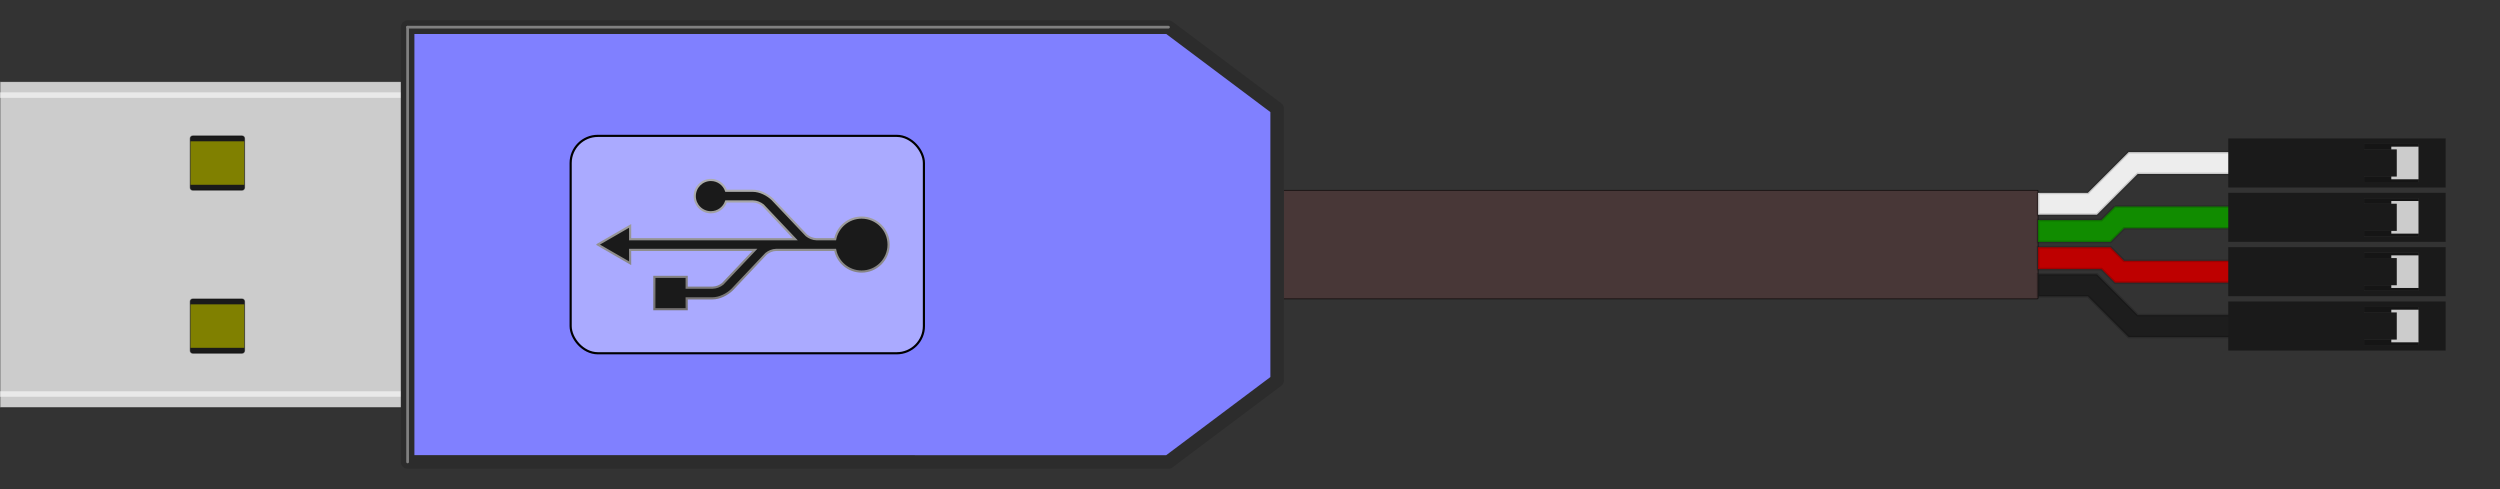 <?xml version='1.0' encoding='UTF-8' standalone='no'?>
<!-- Created with Inkscape (http://www.inkscape.org/) -->
<svg xmlns="http://www.w3.org/2000/svg" version="1.1"  id="svg13574" height="81" width="414" gorn="0">
    <rect width="100%" height="100%" fill="#333333" stroke="none"/>
    <desc >
        <referenceFile >USB_TTL_Serial_Cable__48f59aac877dd787a2__breadboard__46aaba3e1fb58bdf217ee40515140851.svg</referenceFile>
    </desc>
    <defs  id="defs13576">
        <linearGradient  id="linearGradient5330">
            <stop  style="stop-color:#333333;stop-opacity:1" id="stop5332" offset="0"/>
            <stop  style="stop-color:#464646;stop-opacity:1" id="stop5334" offset="0.325"/>
            <stop  style="stop-color:#2c2c2c;stop-opacity:1" id="stop5336" offset="1"/>
        </linearGradient>
        <linearGradient  id="linearGradient3917">
            <stop  style="stop-color:#ffffff;stop-opacity:1" id="stop3919" offset="0"/>
            <stop  style="stop-color:#ffffff;stop-opacity:0" id="stop3921" offset="1"/>
        </linearGradient>
        <linearGradient  id="linearGradient3918">
            <stop  style="stop-color:#333333;stop-opacity:1" id="stop3920" offset="0"/>
            <stop  style="stop-color:#696969;stop-opacity:1" id="stop3922" offset="0.02"/>
            <stop  style="stop-color:#464646;stop-opacity:1" id="stop3924" offset="0.04"/>
            <stop  style="stop-color:#2c2c2c;stop-opacity:0" id="stop3926" offset="1"/>
        </linearGradient>
        <linearGradient  id="linearGradient3902">
            <stop  style="stop-color:#333333;stop-opacity:1" id="stop3904" offset="0"/>
            <stop  style="stop-color:#696969;stop-opacity:1" id="stop3906" offset="0.02"/>
            <stop  style="stop-color:#464646;stop-opacity:1" id="stop3912" offset="0.4"/>
            <stop  style="stop-color:#2c2c2c;stop-opacity:1" id="stop3908" offset="1"/>
        </linearGradient>
        <linearGradient  id="linearGradient3891">
            <stop  style="stop-color:#333333;stop-opacity:1" id="stop3893" offset="0"/>
            <stop  style="stop-color:#464646;stop-opacity:1" id="stop3897" offset="0.5"/>
            <stop  style="stop-color:#2c2c2c;stop-opacity:1" id="stop3895" offset="1"/>
        </linearGradient>
        <linearGradient  id="linearGradient3881">
            <stop  style="stop-color:#bcbcbc;stop-opacity:0" id="stop3883" offset="0"/>
            <stop  style="stop-color:#b9b9b9;stop-opacity:0.107" id="stop9949" offset="0.56"/>
            <stop  style="stop-color:#333333;stop-opacity:0" id="stop3885" offset="1"/>
        </linearGradient>
        <linearGradient  id="linearGradient3864">
            <stop  style="stop-color:#000000;stop-opacity:0.241" id="stop3866" offset="0"/>
            <stop  style="stop-color:#ffffff;stop-opacity:0.214" id="stop3868" offset="1"/>
        </linearGradient>
        <linearGradient x2="63"  y2="252" gradientUnits="userSpaceOnUse" y1="270" id="linearGradient3862" href="#linearGradient3864" x1="99"/>
        <linearGradient  id="linearGradient9233-5">
            <stop  style="stop-color:#434343;stop-opacity:1" id="stop9235-8" offset="0"/>
            <stop  style="stop-color:#716e6e;stop-opacity:1" id="stop9237-9" offset="0.083"/>
            <stop  style="stop-color:#acacac;stop-opacity:1" id="stop9239-4" offset="1"/>
        </linearGradient>
        <linearGradient  id="linearGradient8940">
            <stop  style="stop-color:#434343;stop-opacity:1" id="stop8942" offset="0"/>
            <stop  style="stop-color:#716e6e;stop-opacity:1" id="stop8944" offset="0.083"/>
            <stop  style="stop-color:#acacac;stop-opacity:1" id="stop8946" offset="1"/>
        </linearGradient>
        <linearGradient  id="linearGradient8949">
            <stop  style="stop-color:#434343;stop-opacity:1" id="stop8951" offset="0"/>
            <stop  style="stop-color:#716e6e;stop-opacity:1" id="stop8953" offset="0.083"/>
            <stop  style="stop-color:#acacac;stop-opacity:1" id="stop8955" offset="1"/>
        </linearGradient>
        <linearGradient  id="linearGradient8958">
            <stop  style="stop-color:#434343;stop-opacity:1" id="stop8960" offset="0"/>
            <stop  style="stop-color:#716e6e;stop-opacity:1" id="stop8962" offset="0.083"/>
            <stop  style="stop-color:#acacac;stop-opacity:1" id="stop8964" offset="1"/>
        </linearGradient>
        <linearGradient  id="linearGradient8967">
            <stop  style="stop-color:#434343;stop-opacity:1" id="stop8969" offset="0"/>
            <stop  style="stop-color:#716e6e;stop-opacity:1" id="stop8971" offset="0.083"/>
            <stop  style="stop-color:#acacac;stop-opacity:1" id="stop8973" offset="1"/>
        </linearGradient>
        <radialGradient fx="58.5" cx="58.5"  gradientUnits="userSpaceOnUse" gradientTransform="matrix(0.992,-0.124,0.125,1,-15.861,7.256)" cy="130.5" fy="130.5" id="radialGradient15844" href="#linearGradient9233-5" r="3.6"/>
        <linearGradient  id="linearGradient8976">
            <stop  style="stop-color:#434343;stop-opacity:1" id="stop8978" offset="0"/>
            <stop  style="stop-color:#716e6e;stop-opacity:1" id="stop8980" offset="0.083"/>
            <stop  style="stop-color:#acacac;stop-opacity:1" id="stop8982" offset="1"/>
        </linearGradient>
        <linearGradient  id="linearGradient14878">
            <stop  style="stop-color:#b3b3b3;stop-opacity:1" id="stop14880" offset="0"/>
            <stop  style="stop-color:#939393;stop-opacity:1" id="stop14900" offset="0.25"/>
            <stop  style="stop-color:#d3d3d3;stop-opacity:1" id="stop14884" offset="0.5"/>
            <stop  style="stop-color:#969696;stop-opacity:1" id="stop14886" offset="0.75"/>
            <stop  style="stop-color:#909090;stop-opacity:1" id="stop14882" offset="1"/>
        </linearGradient>
        <linearGradient  id="linearGradient9420">
            <stop  style="stop-color:#b3b3b3;stop-opacity:0" id="stop9422" offset="0"/>
            <stop  style="stop-color:#939393;stop-opacity:1" id="stop9424" offset="0.25"/>
            <stop  style="stop-color:#d3d3d3;stop-opacity:1" id="stop9426" offset="0.5"/>
            <stop  style="stop-color:#969696;stop-opacity:1" id="stop9428" offset="0.75"/>
            <stop  style="stop-color:#909090;stop-opacity:1" id="stop9430" offset="1"/>
        </linearGradient>
        <linearGradient  id="linearGradient9433">
            <stop  style="stop-color:#b69f89;stop-opacity:1" id="stop9435" offset="0"/>
            <stop  style="stop-color:#938070;stop-opacity:1" id="stop9437" offset="0.25"/>
            <stop  style="stop-color:#d3c6b6;stop-opacity:1" id="stop9439" offset="0.5"/>
            <stop  style="stop-color:#96897b;stop-opacity:1" id="stop9441" offset="0.75"/>
            <stop  style="stop-color:#908682;stop-opacity:1" id="stop9443" offset="1"/>
        </linearGradient>
        <linearGradient x2="42.3"  y2="1022.66" gradientUnits="userSpaceOnUse" gradientTransform="translate(5.85,-2.7283644e-4)" y1="1019.96" id="linearGradient14995" href="#linearGradient14878" x1="42.3"/>
        <linearGradient  id="linearGradient9446">
            <stop  style="stop-color:#b3b3b3;stop-opacity:1" id="stop9448" offset="0"/>
            <stop  style="stop-color:#939393;stop-opacity:1" id="stop9450" offset="0.25"/>
            <stop  style="stop-color:#d3d3d3;stop-opacity:1" id="stop9452" offset="0.5"/>
            <stop  style="stop-color:#969696;stop-opacity:1" id="stop9454" offset="0.75"/>
            <stop  style="stop-color:#909090;stop-opacity:1" id="stop9456" offset="1"/>
        </linearGradient>
        <linearGradient x2="42.3"  y2="1022.66" gradientUnits="userSpaceOnUse" gradientTransform="matrix(0.667,0,0,1,-1031.885,-982.16)" y1="1019.96" id="linearGradient9738" href="#linearGradient14878" x1="42.3"/>
        <linearGradient x2="42.3"  y2="1022.66" gradientUnits="userSpaceOnUse" gradientTransform="matrix(0.667,0,0,1,-1033.235,-982.16)" y1="1019.96" id="linearGradient9740" href="#linearGradient14878" x1="42.3"/>
        <linearGradient x2="42.3"  y2="1022.66" gradientUnits="userSpaceOnUse" gradientTransform="matrix(0.667,0,0,1,-1034.585,-982.16)" y1="1019.96" id="linearGradient9742" href="#linearGradient14878" x1="42.3"/>
        <linearGradient x2="42.3"  y2="1022.66" gradientUnits="userSpaceOnUse" gradientTransform="matrix(0.667,0,0,1,-1035.935,-982.16)" y1="1019.96" id="linearGradient9744" href="#linearGradient14878" x1="42.3"/>
        <linearGradient x2="42.3"  y2="1022.66" gradientUnits="userSpaceOnUse" gradientTransform="matrix(0.667,0,0,1,-1026.485,-982.16)" y1="1019.96" id="linearGradient9746" href="#linearGradient14878" x1="42.3"/>
        <linearGradient x2="42.3"  y2="1022.66" gradientUnits="userSpaceOnUse" gradientTransform="matrix(0.667,0,0,1,-1027.835,-982.16)" y1="1019.96" id="linearGradient9748" href="#linearGradient14878" x1="42.3"/>
        <linearGradient x2="42.3"  y2="1022.66" gradientUnits="userSpaceOnUse" gradientTransform="matrix(0.667,0,0,1,-1029.185,-982.16)" y1="1019.96" id="linearGradient9750" href="#linearGradient14878" x1="42.3"/>
        <linearGradient x2="42.3"  y2="1022.66" gradientUnits="userSpaceOnUse" gradientTransform="matrix(0.667,0,0,1,-1030.535,-982.16)" y1="1019.96" id="linearGradient9752" href="#linearGradient14878" x1="42.3"/>
        <linearGradient x2="42.3"  y2="1022.66" gradientUnits="userSpaceOnUse" gradientTransform="matrix(0.667,0,0,1,-1031.885,-982.16)" y1="1019.96" id="linearGradient9754" href="#linearGradient14878" x1="42.3"/>
        <linearGradient x2="42.3"  y2="1022.66" gradientUnits="userSpaceOnUse" gradientTransform="matrix(0.667,0,0,1,-1033.235,-982.16)" y1="1019.96" id="linearGradient9756" href="#linearGradient14878" x1="42.3"/>
        <linearGradient x2="42.3"  y2="1022.66" gradientUnits="userSpaceOnUse" gradientTransform="matrix(0.667,0,0,1,-1034.585,-982.16)" y1="1019.96" id="linearGradient9758" href="#linearGradient14878" x1="42.3"/>
        <linearGradient x2="42.3"  y2="1022.66" gradientUnits="userSpaceOnUse" gradientTransform="matrix(0.667,0,0,1,-1035.935,-982.16)" y1="1019.96" id="linearGradient9760" href="#linearGradient14878" x1="42.3"/>
        <linearGradient x2="42.3"  y2="1022.66" gradientUnits="userSpaceOnUse" gradientTransform="matrix(0.667,0,0,1,-1026.485,-982.16)" y1="1019.96" id="linearGradient9762" href="#linearGradient14878" x1="42.3"/>
        <linearGradient x2="42.3"  y2="1022.66" gradientUnits="userSpaceOnUse" gradientTransform="matrix(0.667,0,0,1,-1027.835,-982.16)" y1="1019.96" id="linearGradient9764" href="#linearGradient14878" x1="42.3"/>
        <linearGradient x2="42.3"  y2="1022.66" gradientUnits="userSpaceOnUse" gradientTransform="matrix(0.667,0,0,1,-1029.185,-982.16)" y1="1019.96" id="linearGradient9766" href="#linearGradient14878" x1="42.3"/>
        <linearGradient x2="42.3"  y2="1022.66" gradientUnits="userSpaceOnUse" gradientTransform="matrix(0.667,0,0,1,-1030.535,-982.16)" y1="1019.96" id="linearGradient9768" href="#linearGradient14878" x1="42.3"/>
        <linearGradient x2="244.575"  y2="238.5" gradientUnits="userSpaceOnUse" y1="238.5" id="linearGradient3923" href="#linearGradient3917" x1="97.425"/>
        <linearGradient x2="72"  y2="405" gradientUnits="userSpaceOnUse" gradientTransform="translate(1.8,-13.5)" y1="369" id="linearGradient4038" href="#linearGradient9433" x1="9"/>
        <linearGradient x2="72"  y2="342" gradientUnits="userSpaceOnUse" gradientTransform="translate(-1.8,-3.8146973e-6)" y1="405" id="linearGradient4048" href="#linearGradient9433" x1="18"/>
        <radialGradient fx="58.5" cx="58.5"  gradientUnits="userSpaceOnUse" gradientTransform="matrix(0.992,-0.124,0.125,1,-15.861,7.256)" cy="130.5" fy="130.5" id="radialGradient10749" href="#linearGradient9233-5-8" r="3.6"/>
        <linearGradient  id="linearGradient9233-5-8">
            <stop  style="stop-color:#434343;stop-opacity:1" id="stop9235-8-2" offset="0"/>
            <stop  style="stop-color:#716e6e;stop-opacity:1" id="stop9237-9-7" offset="0.083"/>
            <stop  style="stop-color:#acacac;stop-opacity:1" id="stop9239-4-7" offset="1"/>
        </linearGradient>
        <radialGradient fx="58.5" cx="58.5"  gradientUnits="userSpaceOnUse" gradientTransform="matrix(0.992,-0.124,0.125,1,-15.861,7.256)" cy="130.5" fy="130.5" id="radialGradient10747" href="#linearGradient9233-5-8" r="3.6"/>
        <linearGradient  id="linearGradient4585">
            <stop  style="stop-color:#434343;stop-opacity:1" id="stop4587" offset="0"/>
            <stop  style="stop-color:#716e6e;stop-opacity:1" id="stop4589" offset="0.083"/>
            <stop  style="stop-color:#acacac;stop-opacity:1" id="stop4591" offset="1"/>
        </linearGradient>
        <radialGradient fx="58.5" cx="58.5"  gradientUnits="userSpaceOnUse" gradientTransform="matrix(0.992,-0.124,0.125,1,-15.861,7.256)" cy="130.5" fy="130.5" id="radialGradient10733" href="#linearGradient9233-5-8" r="3.6"/>
        <linearGradient  id="linearGradient4594">
            <stop  style="stop-color:#434343;stop-opacity:1" id="stop4596" offset="0"/>
            <stop  style="stop-color:#716e6e;stop-opacity:1" id="stop4598" offset="0.083"/>
            <stop  style="stop-color:#acacac;stop-opacity:1" id="stop4600" offset="1"/>
        </linearGradient>
        <radialGradient fx="58.5" cx="58.5"  gradientUnits="userSpaceOnUse" gradientTransform="matrix(0.992,-0.124,0.125,1,-15.861,7.256)" cy="130.5" fy="130.5" id="radialGradient10731" href="#linearGradient9233-5-8" r="3.6"/>
        <linearGradient  id="linearGradient4603">
            <stop  style="stop-color:#434343;stop-opacity:1" id="stop4605" offset="0"/>
            <stop  style="stop-color:#716e6e;stop-opacity:1" id="stop4607" offset="0.083"/>
            <stop  style="stop-color:#acacac;stop-opacity:1" id="stop4609" offset="1"/>
        </linearGradient>
        <radialGradient fx="58.5" cx="58.5"  gradientUnits="userSpaceOnUse" gradientTransform="matrix(0.992,-0.124,0.125,1,-15.861,7.256)" cy="130.5" fy="130.5" id="radialGradient10729" href="#linearGradient9233-5-8" r="3.6"/>
        <linearGradient  id="linearGradient4612">
            <stop  style="stop-color:#434343;stop-opacity:1" id="stop4614" offset="0"/>
            <stop  style="stop-color:#716e6e;stop-opacity:1" id="stop4616" offset="0.083"/>
            <stop  style="stop-color:#acacac;stop-opacity:1" id="stop4618" offset="1"/>
        </linearGradient>
        <radialGradient fx="58.5" cx="58.5"  gradientUnits="userSpaceOnUse" gradientTransform="matrix(0.992,-0.124,0.125,1,-15.861,7.256)" cy="130.5" fy="130.5" id="radialGradient10727" href="#linearGradient9233-5-8" r="3.6"/>
        <linearGradient  id="linearGradient4621">
            <stop  style="stop-color:#434343;stop-opacity:1" id="stop4623" offset="0"/>
            <stop  style="stop-color:#716e6e;stop-opacity:1" id="stop4625" offset="0.083"/>
            <stop  style="stop-color:#acacac;stop-opacity:1" id="stop4627" offset="1"/>
        </linearGradient>
        <radialGradient fx="58.5" cx="58.5"  gradientUnits="userSpaceOnUse" gradientTransform="matrix(0.992,-0.124,0.125,1,-15.861,7.256)" cy="130.5" fy="130.5" id="radialGradient11121" href="#linearGradient9233-5-8" r="3.6"/>
        <linearGradient  id="linearGradient4630">
            <stop  style="stop-color:#434343;stop-opacity:1" id="stop4632" offset="0"/>
            <stop  style="stop-color:#716e6e;stop-opacity:1" id="stop4634" offset="0.083"/>
            <stop  style="stop-color:#acacac;stop-opacity:1" id="stop4636" offset="1"/>
        </linearGradient>
        <radialGradient fx="58.5" cx="58.5"  gradientUnits="userSpaceOnUse" gradientTransform="matrix(0.992,-0.124,0.125,1,-15.861,7.256)" cy="130.5" fy="130.5" id="radialGradient4666" href="#linearGradient9233-5-8" r="3.6"/>
        <radialGradient fx="58.5" cx="58.5"  gradientUnits="userSpaceOnUse" gradientTransform="matrix(0.992,-0.124,0.125,1,-15.861,7.256)" cy="130.5" fy="130.5" id="radialGradient4817" href="#linearGradient9233-5-8" r="3.6"/>
        <radialGradient fx="58.5" cx="58.5"  gradientUnits="userSpaceOnUse" gradientTransform="matrix(0.992,-0.124,0.125,1,-15.861,7.256)" cy="130.5" fy="130.5" id="radialGradient4819" href="#linearGradient9233-5-8" r="3.6"/>
        <radialGradient fx="58.5" cx="58.5"  gradientUnits="userSpaceOnUse" gradientTransform="matrix(0.992,-0.124,0.125,1,-15.861,7.256)" cy="130.5" fy="130.5" id="radialGradient4901" href="#linearGradient9233-5-8" r="3.6"/>
        <radialGradient fx="58.5" cx="58.5"  gradientUnits="userSpaceOnUse" gradientTransform="matrix(0.992,-0.124,0.125,1,-15.861,7.256)" cy="130.5" fy="130.5" id="radialGradient4903" href="#linearGradient9233-5-8" r="3.6"/>
        <radialGradient fx="58.5" cx="58.5"  gradientUnits="userSpaceOnUse" gradientTransform="matrix(0.992,-0.124,0.125,1,-15.861,7.256)" cy="130.5" fy="130.5" id="radialGradient4905" href="#linearGradient9233-5-8" r="3.6"/>
        <linearGradient x2="72"  y2="432" gradientUnits="userSpaceOnUse" gradientTransform="matrix(1,0,0,0.938,-0.9,28.125)" y1="405" id="linearGradient4941" href="#linearGradient3891" x1="54"/>
        <linearGradient x2="48.15"  y2="430.2" gradientUnits="userSpaceOnUse" gradientTransform="matrix(0.667,0,0,1,20.55,1.2207031e-5)" y1="434.7" id="linearGradient4966" href="#linearGradient14878" x1="48.15"/>
        <linearGradient x2="48.15"  y2="430.2" gradientUnits="userSpaceOnUse" gradientTransform="matrix(0.667,0,0,1,16.05,0)" y1="434.7" id="linearGradient4968" href="#linearGradient14878" x1="48.15"/>
        <linearGradient x2="48.15"  y2="430.2" gradientUnits="userSpaceOnUse" gradientTransform="matrix(0.667,0,0,1,25.05,0)" y1="434.7" id="linearGradient4974" href="#linearGradient14878" x1="48.15"/>
        <linearGradient x2="48.15"  y2="430.2" gradientUnits="userSpaceOnUse" gradientTransform="matrix(0.667,0,0,1,29.55,1.2207031e-5)" y1="434.7" id="linearGradient4976" href="#linearGradient14878" x1="48.15"/>
        <linearGradient x2="48.15"  y2="430.2" gradientUnits="userSpaceOnUse" gradientTransform="matrix(0.667,0,0,1,34.05,0)" y1="434.7" id="linearGradient4986" href="#linearGradient14878" x1="48.15"/>
        <linearGradient x2="48.15"  y2="430.2" gradientUnits="userSpaceOnUse" gradientTransform="matrix(0.667,0,0,1,38.55,1.2207031e-5)" y1="434.7" id="linearGradient4988" href="#linearGradient14878" x1="48.15"/>
        <linearGradient x2="48.15"  y2="430.2" gradientUnits="userSpaceOnUse" gradientTransform="matrix(0.667,0,0,1,43.05,0)" y1="434.7" id="linearGradient4990" href="#linearGradient14878" x1="48.15"/>
        <linearGradient x2="48.15"  y2="430.2" gradientUnits="userSpaceOnUse" gradientTransform="matrix(0.667,0,0,1,47.55,1.2207031e-5)" y1="434.7" id="linearGradient4992" href="#linearGradient14878" x1="48.15"/>
        <linearGradient x2="28.8"  y2="432.9" gradientUnits="userSpaceOnUse" gradientTransform="translate(-2.25,-0.9)" y1="408.6" id="linearGradient5048" href="#linearGradient3891" x1="19.8"/>
        <linearGradient x2="48.15"  y2="430.2" gradientUnits="userSpaceOnUse" gradientTransform="matrix(0.667,0,0,1,-78.45,-846)" y1="434.7" id="linearGradient5051" href="#linearGradient14878" x1="48.15"/>
        <linearGradient x2="48.15"  y2="430.2" gradientUnits="userSpaceOnUse" gradientTransform="matrix(0.667,0,0,1,-82.95,-846)" y1="434.7" id="linearGradient5054" href="#linearGradient14878" x1="48.15"/>
        <linearGradient x2="48.15"  y2="430.2" gradientUnits="userSpaceOnUse" gradientTransform="matrix(0.667,0,0,1,-87.45,-846)" y1="434.7" id="linearGradient5057" href="#linearGradient14878" x1="48.15"/>
        <linearGradient x2="48.15"  y2="430.2" gradientUnits="userSpaceOnUse" gradientTransform="matrix(0.667,0,0,1,-91.95,-846)" y1="434.7" id="linearGradient5060" href="#linearGradient14878" x1="48.15"/>
        <linearGradient x2="48.15"  y2="430.2" gradientUnits="userSpaceOnUse" gradientTransform="matrix(0.667,0,0,1,-96.45,-846)" y1="434.7" id="linearGradient5063" href="#linearGradient14878" x1="48.15"/>
        <linearGradient x2="48.15"  y2="430.2" gradientUnits="userSpaceOnUse" gradientTransform="matrix(0.667,0,0,1,-100.95,-846)" y1="434.7" id="linearGradient5066" href="#linearGradient14878" x1="48.15"/>
        <linearGradient x2="48.15"  y2="430.2" gradientUnits="userSpaceOnUse" gradientTransform="matrix(0.667,0,0,1,-105.45,-846)" y1="434.7" id="linearGradient5069" href="#linearGradient14878" x1="48.15"/>
        <linearGradient x2="48.15"  y2="430.2" gradientUnits="userSpaceOnUse" gradientTransform="matrix(0.667,0,0,1,-109.95,-846)" y1="434.7" id="linearGradient5072" href="#linearGradient14878" x1="48.15"/>
        <linearGradient x2="48.15"  y2="430.2" gradientUnits="userSpaceOnUse" gradientTransform="matrix(4.667,0,0,1.333,195.6,-590.4)" y1="434.7" id="linearGradient5096" href="#linearGradient14878" x1="48.15"/>
        <linearGradient x2="48.15"  y2="430.2" gradientUnits="userSpaceOnUse" gradientTransform="matrix(1.667,0,0,1,-491.55,-401.4)" y1="434.7" id="linearGradient5100" href="#linearGradient14878" x1="48.15"/>
        <linearGradient x2="48.15"  y2="430.2" gradientUnits="userSpaceOnUse" gradientTransform="matrix(1.667,0,0,1,-500.55,-401.4)" y1="434.7" id="linearGradient5104" href="#linearGradient14878" x1="48.15"/>
        <linearGradient x2="48.15"  y2="430.2" gradientUnits="userSpaceOnUse" gradientTransform="matrix(1.667,0,0,1,-509.55,-401.4)" y1="434.7" id="linearGradient5108" href="#linearGradient14878" x1="48.15"/>
        <linearGradient x2="71.1"  y2="377.1" gradientUnits="userSpaceOnUse" gradientTransform="matrix(1.586,0,0,5.25,-76.76,-976.803)" y1="377.1" id="linearGradient9008" href="#linearGradient88052-9" x1="68.4"/>
        <linearGradient  id="linearGradient88052-9">
            <stop  style="stop-color:#a6a6a6;stop-opacity:1" id="stop88054-6" offset="0"/>
            <stop  style="stop-color:#6c6c6c;stop-opacity:1" id="stop88060-5" offset="0.35"/>
            <stop  style="stop-color:#c0c0c0;stop-opacity:1" id="stop88058-2" offset="0.615"/>
            <stop  style="stop-color:#939393;stop-opacity:1" id="stop88056-8" offset="1"/>
        </linearGradient>
        <linearGradient x2="71.1"  y2="377.1" gradientUnits="userSpaceOnUse" gradientTransform="matrix(1.586,0,0,5.25,-153.483,-2982.747)" y1="377.1" id="linearGradient9010" href="#linearGradient88052-9" x1="68.4"/>
        <linearGradient  id="linearGradient5639">
            <stop  style="stop-color:#a6a6a6;stop-opacity:1" id="stop5641" offset="0"/>
            <stop  style="stop-color:#6c6c6c;stop-opacity:1" id="stop5643" offset="0.35"/>
            <stop  style="stop-color:#c0c0c0;stop-opacity:1" id="stop5645" offset="0.615"/>
            <stop  style="stop-color:#939393;stop-opacity:1" id="stop5647" offset="1"/>
        </linearGradient>
        <linearGradient x2="89.19"  y2="321.3" gradientUnits="userSpaceOnUse" gradientTransform="matrix(1.125,0,0,1,-11.137,0)" y1="321.3" id="linearGradient5710" href="#linearGradient14878" x1="85.41"/>
        <linearGradient x2="89.19"  y2="321.3" gradientUnits="userSpaceOnUse" gradientTransform="matrix(1.125,0,0,1,-157.838,5.9127808e-6)" y1="321.3" id="linearGradient5714" href="#linearGradient14878" x1="85.41"/>
        <linearGradient x2="45"  y2="423" gradientUnits="userSpaceOnUse" gradientTransform="translate(0,-346.5)" y1="351" id="linearGradient4253" href="#linearGradient14878" x1="27"/>
        <linearGradient x2="126"  y2="378" gradientUnits="userSpaceOnUse" gradientTransform="translate(-4.5,-346.5)" y1="400.5" id="linearGradient5328" href="#linearGradient4630" x1="126"/>
        <linearGradient x2="126"  y2="409.5" gradientUnits="userSpaceOnUse" gradientTransform="translate(-4.5,-346.5)" y1="364.5" id="linearGradient5347" href="#linearGradient3902" x1="126"/>
        <linearGradient x2="274.5"  y2="396" gradientUnits="userSpaceOnUse" gradientTransform="matrix(1.077,0,0,1,-21.115,-346.5)" y1="378" id="linearGradient5361" href="#linearGradient5330" x1="274.5"/>
        <linearGradient x2="36.45"  y2="23.4" gradientUnits="userSpaceOnUse" y1="30.15" id="linearGradient5434" href="#linearGradient9433" x1="34.2"/>
        <linearGradient x2="36.45"  y2="23.4" gradientUnits="userSpaceOnUse" gradientTransform="translate(0,27)" y1="30.15" id="linearGradient5438" href="#linearGradient9433" x1="34.2"/>
        <linearGradient x2="409.5"  y2="30.6" gradientUnits="userSpaceOnUse" gradientTransform="translate(-4.5,26.988)" y1="22.95" id="linearGradient5500" href="#linearGradient5330" x1="376.65"/>
        <linearGradient x2="405"  y2="31.95" gradientUnits="userSpaceOnUse" gradientTransform="translate(-4.5,26.988)" y1="22.5" id="linearGradient5504" href="#linearGradient14878" x1="400.5"/>
        <linearGradient x2="409.5"  y2="30.6" gradientUnits="userSpaceOnUse" gradientTransform="translate(-4.5,17.988)" y1="22.95" id="linearGradient5508" href="#linearGradient5330" x1="376.65"/>
        <linearGradient x2="405"  y2="31.95" gradientUnits="userSpaceOnUse" gradientTransform="translate(-4.5,17.988)" y1="22.5" id="linearGradient5512" href="#linearGradient14878" x1="400.5"/>
        <linearGradient x2="409.5"  y2="30.6" gradientUnits="userSpaceOnUse" gradientTransform="translate(-4.5,8.988)" y1="22.95" id="linearGradient5516" href="#linearGradient5330" x1="376.65"/>
        <linearGradient x2="405"  y2="31.95" gradientUnits="userSpaceOnUse" gradientTransform="translate(-4.5,8.988)" y1="22.5" id="linearGradient5520" href="#linearGradient14878" x1="400.5"/>
        <linearGradient x2="409.5"  y2="30.6" gradientUnits="userSpaceOnUse" gradientTransform="translate(-4.5,-0.013)" y1="22.95" id="linearGradient5528" href="#linearGradient5330" x1="376.65"/>
        <linearGradient x2="405"  y2="31.95" gradientUnits="userSpaceOnUse" gradientTransform="translate(-4.5,-0.013)" y1="22.5" id="linearGradient5532" href="#linearGradient14878" x1="400.5"/>
    </defs>
    <g  transform="translate(0,-971.36)">
        <g >
            <g  style="display:inline" id="layer1" gorn="0.3.0.0">
                <g  transform="translate(0,602.36)">
                    <g >
                        <rect  style="fill:#1a1a1a;fill-opacity:1;stroke:#000000;stroke-width:0.18;stroke-linecap:butt;stroke-linejoin:round;stroke-miterlimit:4;stroke-opacity:0.423;stroke-dasharray:none;stroke-dashoffset:0;display:inline" id="rect4251" y="387" height="45" x="4.5" width="63" gorn="0.3.0.0.0.0.0"/>
                    </g>
                </g>
            </g>
        </g>
    </g>
    <g  transform="translate(0,-369)">
        <g >
            <g  style="display:inline" id="layer2" gorn="0.4.0.0"/>
        </g>
    </g>
    <g  transform="translate(0,-369)">
        <g >
            <g  id="layer3" gorn="0.5.0.0"/>
        </g>
    </g>
    <g  transform="translate(0,-369)">
        <g >
            <g  style="display:inline" id="layer4" gorn="0.6.0.0">
                <g  xmlns:xml="http://www.w3.org/XML/1998/namespace" style="font-size:6px;font-style:normal;font-variant:normal;font-weight:normal;font-stretch:normal;line-height:125%;letter-spacing:0px;word-spacing:0px;fill:#000000;fill-opacity:1;stroke:none;font-family:DroidSans;-inkscape-font-specification:DroidSans" xml:space="preserve" id="text12675" gorn="0.6.0.0.0"/>
            </g>
        </g>
    </g>
    <rect  style="display:inline;fill:#808000;fill-opacity:1;stroke:none" id="rect5426" y="23.4" height="7.2" x="31.5" width="9" gorn="0.7"/>
    <rect  style="display:inline;fill:#808000;fill-opacity:1;stroke:none" id="rect5436" y="50.4" height="7.2" x="31.5" width="9" gorn="0.8"/>
    <path  style="display:inline;fill:#cccccc;fill-opacity:1;stroke:#000000;stroke-width:0.18;stroke-linecap:butt;stroke-linejoin:round;stroke-miterlimit:4;stroke-dasharray:none;stroke-dashoffset:0;stroke-opacity:0.423" d="m 0,13.5 0,54 72,0 0,-54 -72,0 z m 31.938,9 8.125,0 c 0.249,0 0.438,0.188 0.438,0.438 l 0,8.125 c 0,0.249 -0.188,0.438 -0.438,0.438 l -8.125,0 C 31.688,31.5 31.5,31.312 31.5,31.062 l 0,-8.125 C 31.5,22.688 31.688,22.5 31.938,22.5 Z m 0,27 8.125,0 c 0.249,0 0.438,0.188 0.438,0.438 l 0,8.125 c 0,0.249 -0.188,0.438 -0.438,0.438 l -8.125,0 C 31.688,58.5 31.5,58.312 31.5,58.062 l 0,-8.125 C 31.5,49.688 31.688,49.5 31.938,49.5 Z" id="rect3379" gorn="0.9"/>
    <path  style="color:#000000;display:inline;overflow:visible;visibility:visible;fill:#ffffff;stroke:#ffffff;stroke-width:0.914;stroke-linecap:butt;stroke-linejoin:miter;stroke-miterlimit:4;stroke-dasharray:none;stroke-dashoffset:0;stroke-opacity:0.561;marker:none;enable-background:accumulate" d="m 0,15.75 72,0" id="path4201" gorn="0.10"/>
    <path  style="color:#000000;display:inline;overflow:visible;visibility:visible;fill:#ffffff;stroke:#ffffff;stroke-width:0.914;stroke-linecap:butt;stroke-linejoin:miter;stroke-miterlimit:4;stroke-dasharray:none;stroke-dashoffset:0;stroke-opacity:0.561;marker:none;enable-background:accumulate" d="m 0,65.25 72,0" id="path4203" gorn="0.11"/>
    <rect  style="fill:#483737;fill-opacity:1;stroke:#000000;stroke-width:0.093;stroke-linecap:butt;stroke-linejoin:round;stroke-miterlimit:4;stroke-dasharray:none;stroke-dashoffset:0;stroke-opacity:1" id="rect5353" y="31.5" height="18" x="211.5" width="126" gorn="0.12" rx="0.097"/>
    <path  style="color:#000000;font-style:normal;font-variant:normal;font-weight:normal;font-stretch:normal;font-size:medium;line-height:normal;font-family:Sans;-inkscape-font-specification:Sans;text-indent:0;text-align:start;text-decoration:none;text-decoration-line:none;letter-spacing:normal;word-spacing:normal;text-transform:none;direction:ltr;block-progression:tb;writing-mode:lr-tb;baseline-shift:baseline;text-anchor:start;display:inline;overflow:visible;visibility:visible;fill:#1d1d1d;fill-opacity:1;stroke:#000000;stroke-width:0.45;stroke-miterlimit:4;stroke-dasharray:none;stroke-opacity:0.159;marker:none;enable-background:accumulate" d="m 337.5,45.438 0,3.625 8.25,0 6.219,6.219 0.531,0.531 0.75,0 20.25,0 0,-3.625 -19.5,0 -6.219,-6.219 -0.531,-0.531 -0.75,0 -9,0 z" id="path5363" gorn="0.13"/>
    <path  style="color:#000000;font-style:normal;font-variant:normal;font-weight:normal;font-stretch:normal;font-size:medium;line-height:normal;font-family:Sans;-inkscape-font-specification:Sans;text-indent:0;text-align:start;text-decoration:none;text-decoration-line:none;letter-spacing:normal;word-spacing:normal;text-transform:none;direction:ltr;block-progression:tb;writing-mode:lr-tb;baseline-shift:baseline;text-anchor:start;display:inline;overflow:visible;visibility:visible;fill:#be0000;fill-opacity:1;stroke:#000000;stroke-width:0.45;stroke-miterlimit:4;stroke-dasharray:none;stroke-opacity:0.159;marker:none;enable-background:accumulate" d="m 337.5,40.938 0,3.625 2.25,0 8.25,0 1.719,1.719 0.531,0.531 0.75,0 22.5,0 0,-3.625 -21.75,0 -1.719,-1.719 -0.531,-0.531 -0.75,0 -9,0 -2.25,0 z" id="path5366" gorn="0.14"/>
    <path  style="color:#000000;font-style:normal;font-variant:normal;font-weight:normal;font-stretch:normal;font-size:medium;line-height:normal;font-family:Sans;-inkscape-font-specification:Sans;text-indent:0;text-align:start;text-decoration:none;text-decoration-line:none;letter-spacing:normal;word-spacing:normal;text-transform:none;direction:ltr;block-progression:tb;writing-mode:lr-tb;baseline-shift:baseline;text-anchor:start;display:inline;overflow:visible;visibility:visible;fill:#118c00;fill-opacity:1;stroke:#000000;stroke-width:0.45;stroke-miterlimit:4;stroke-dasharray:none;stroke-opacity:0.159;marker:none;enable-background:accumulate" d="M 350.25,34.188 349.719,34.719 348,36.438 l -8.25,0 -2.25,0 0,3.625 2.25,0 9,0 0.75,0 0.531,-0.531 1.719,-1.719 21.75,0 0,-3.625 -22.5,0 -0.75,0 z" id="path5368" gorn="0.15"/>
    <path  style="color:#000000;font-style:normal;font-variant:normal;font-weight:normal;font-stretch:normal;font-size:medium;line-height:normal;font-family:Sans;-inkscape-font-specification:Sans;text-indent:0;text-align:start;text-decoration:none;text-decoration-line:none;letter-spacing:normal;word-spacing:normal;text-transform:none;direction:ltr;block-progression:tb;writing-mode:lr-tb;baseline-shift:baseline;text-anchor:start;display:inline;overflow:visible;visibility:visible;fill:#ededed;fill-opacity:1;stroke:#000000;stroke-width:0.45;stroke-miterlimit:4;stroke-dasharray:none;stroke-opacity:0.159;marker:none;enable-background:accumulate" d="m 352.5,25.188 -0.531,0.531 -6.219,6.219 -8.25,0 0,3.625 9,0 0.75,0 0.531,-0.531 L 354,28.812 l 19.5,0 0,-3.625 -20.25,0 -0.75,0 z" id="path5370" gorn="0.16"/>
    <path  style="color:#000000;display:inline;overflow:visible;visibility:visible;fill:#8080ff;fill-opacity:1;stroke:#2c2c2c;stroke-width:2.25;stroke-linecap:round;stroke-linejoin:round;stroke-miterlimit:4;stroke-dasharray:none;stroke-dashoffset:0;stroke-opacity:1;marker:none;enable-background:accumulate" d="m 67.5,76.5 0,-72 126,0 18,13.5 0,45 -18,13.5 z" id="path4259" gorn="0.17"/>
    <rect  style="display:inline;fill:#aaaaff;fill-opacity:1;stroke:#000000;stroke-width:0.36;stroke-linecap:butt;stroke-linejoin:round;stroke-miterlimit:4;stroke-dasharray:none;stroke-dashoffset:0;stroke-opacity:1" id="rect5339" y="22.5" height="36" x="94.5" width="58.5" gorn="0.18" rx="4.5"/>
    <path  style="color:#000000;display:inline;overflow:visible;visibility:visible;fill:none;stroke:#808080;stroke-width:0.45;stroke-linecap:round;stroke-linejoin:miter;stroke-miterlimit:4;stroke-dasharray:none;stroke-dashoffset:0;stroke-opacity:1;marker:none;enable-background:accumulate" d="m 67.5,4.5 126,0" id="path5349" gorn="0.19"/>
    <path  style="color:#000000;display:inline;overflow:visible;visibility:visible;fill:none;stroke:#808080;stroke-width:0.45;stroke-linecap:round;stroke-linejoin:miter;stroke-miterlimit:4;stroke-dasharray:none;stroke-dashoffset:0;stroke-opacity:1;marker:none;enable-background:accumulate" d="m 67.5,4.5 0,72" id="path5351" gorn="0.20"/>
    <path  style="color:#000000;display:inline;overflow:visible;visibility:visible;fill:#151515;fill-opacity:1;stroke:none;stroke-width:0.18;marker:none;enable-background:accumulate" d="m 391.5,30.137 9,0 0,-6.3 -9,0 0,0.9 5.4,0 0,4.5 -5.4,0 z" id="path5409" gorn="0.21"/>
    <rect  style="display:inline;fill:#cccccc;fill-opacity:1;stroke:none" id="rect5415" y="24.288" height="5.4" x="396" width="4.95" gorn="0.22"/>
    <rect  style="display:inline;fill:none;stroke:none" id="connector1pin" y="25.2" height="3.6" x="403.2" width="3.6" gorn="0.23"/>
    <path  style="display:inline;fill:#1a1a1a;fill-opacity:1;stroke:none" d="m 369,22.925 0,8.125 36,0 0,-8.125 -36,0 z m 22.5,0.906 9,0 0,6.312 -9,0 0,-0.906 5.406,0 0,-4.5 -5.406,0 0,-0.906 z" id="rect5388" gorn="0.24"/>
    <path  style="color:#000000;display:inline;overflow:visible;visibility:visible;fill:#151515;fill-opacity:1;stroke:none;stroke-width:0.18;marker:none;enable-background:accumulate" d="m 391.5,39.138 9,0 0,-6.3 -9,0 0,0.9 5.4,0 0,4.5 -5.4,0 z" id="path5459" gorn="0.25"/>
    <rect  style="display:inline;fill:#cccccc;fill-opacity:1;stroke:none" id="rect5461" y="33.288" height="5.4" x="396" width="4.95" gorn="0.26"/>
    <rect  style="display:inline;fill:none;stroke:none" id="connector2pin" y="34.2" height="3.6" x="403.2" width="3.6" gorn="0.27"/>
    <path  style="display:inline;fill:#1a1a1a;fill-opacity:1;stroke:none" d="m 369,31.925 0,8.125 36,0 0,-8.125 -36,0 z m 22.5,0.906 9,0 0,6.312 -9,0 0,-0.906 5.406,0 0,-4.5 -5.406,0 0,-0.906 z" id="path5465" gorn="0.28"/>
    <path  style="color:#000000;display:inline;overflow:visible;visibility:visible;fill:#151515;fill-opacity:1;stroke:none;stroke-width:0.18;marker:none;enable-background:accumulate" d="m 391.5,48.138 9,0 0,-6.3 -9,0 0,0.9 5.4,0 0,4.5 -5.4,0 z" id="path5473" gorn="0.29"/>
    <rect  style="display:inline;fill:#cccccc;fill-opacity:1;stroke:none" id="rect5475" y="42.288" height="5.4" x="396" width="4.95" gorn="0.30"/>
    <rect  style="display:inline;fill:none;stroke:none" id="connector3pin" y="43.2" height="3.6" x="403.2" width="3.6" gorn="0.31"/>
    <path  style="display:inline;fill:#1a1a1a;fill-opacity:1;stroke:none" d="m 369,40.925 0,8.125 36,0 0,-8.125 -36,0 z m 22.5,0.906 9,0 0,6.312 -9,0 0,-0.906 5.406,0 0,-4.5 -5.406,0 0,-0.906 z" id="path5479" gorn="0.32"/>
    <path  style="color:#000000;display:inline;overflow:visible;visibility:visible;fill:#151515;fill-opacity:1;stroke:none;stroke-width:0.18;marker:none;enable-background:accumulate" d="m 391.5,57.138 9,0 0,-6.3 -9,0 0,0.9 5.4,0 0,4.5 -5.4,0 z" id="path5483" gorn="0.33"/>
    <rect  style="display:inline;fill:#cccccc;fill-opacity:1;stroke:none" id="rect5485" y="51.288" height="5.4" x="396" width="4.95" gorn="0.34"/>
    <rect  style="display:inline;fill:none;stroke:none" id="connector4pin" y="52.2" height="3.6" x="403.2" width="3.6" gorn="0.35"/>
    <path  style="display:inline;fill:#1a1a1a;fill-opacity:1;stroke:none" d="m 369,49.925 0,8.125 36,0 0,-8.125 -36,0 z m 22.5,0.906 9,0 0,6.312 -9,0 0,-0.906 5.406,0 0,-4.5 -5.406,0 0,-0.906 z" id="path5489" gorn="0.36"/>
    <path  style="display:inline;fill:#1a1a1a;fill-opacity:1;stroke:url(#linearGradient5328);stroke-width:0.36;stroke-miterlimit:4;stroke-dasharray:none;stroke-opacity:1" d="m 99,40.5 5.349,-3.089 0,2.204 27.341,0 -5.324,-5.624 c -0.453,-0.363 -1.046,-0.618 -1.656,-0.632 -2.467,0 -3.932,-6.4e-4 -4.471,-0.002 -0.366,1.041 -1.347,1.793 -2.514,1.793 -1.477,0 -2.675,-1.198 -2.675,-2.675 0,-1.478 1.198,-2.675 2.675,-2.675 1.167,0 2.149,0.751 2.514,1.792 l 4.419,-7.5e-4 c 1.198,0 2.452,0.657 3.251,1.427 -0.022,-0.023 -0.044,-0.047 10e-4,4.3e-4 0.017,0.019 5.648,5.967 5.648,5.967 0.452,0.363 1.045,0.616 1.654,0.63 l 3.093,0 c 0.41,-2.043 2.214,-3.583 4.379,-3.583 2.468,0 4.468,2 4.468,4.467 0,2.468 -2,4.468 -4.468,4.468 -2.165,0 -3.969,-1.541 -4.379,-3.586 l -3.039,0 c -0.008,0 -0.016,4.3e-4 -0.024,0 l -6.721,0 c -0.608,0.015 -1.2,0.269 -1.652,0.632 0,0 -5.63,5.947 -5.647,5.966 -0.045,0.048 -0.023,0.023 -4.3e-4,4.2e-4 -0.799,0.77 -2.054,1.427 -3.252,1.427 l -4.258,-9.6e-4 0,1.794 -5.351,0 0,-5.35 5.351,0 0,1.791 c 0,0 1.122,-0.002 4.31,-0.002 0.61,-0.014 1.203,-0.268 1.656,-0.632 l 5.325,-5.625 -20.655,0 0,2.207 -5.349,-3.089 z" id="path1334" gorn="0.37"/>
</svg>
